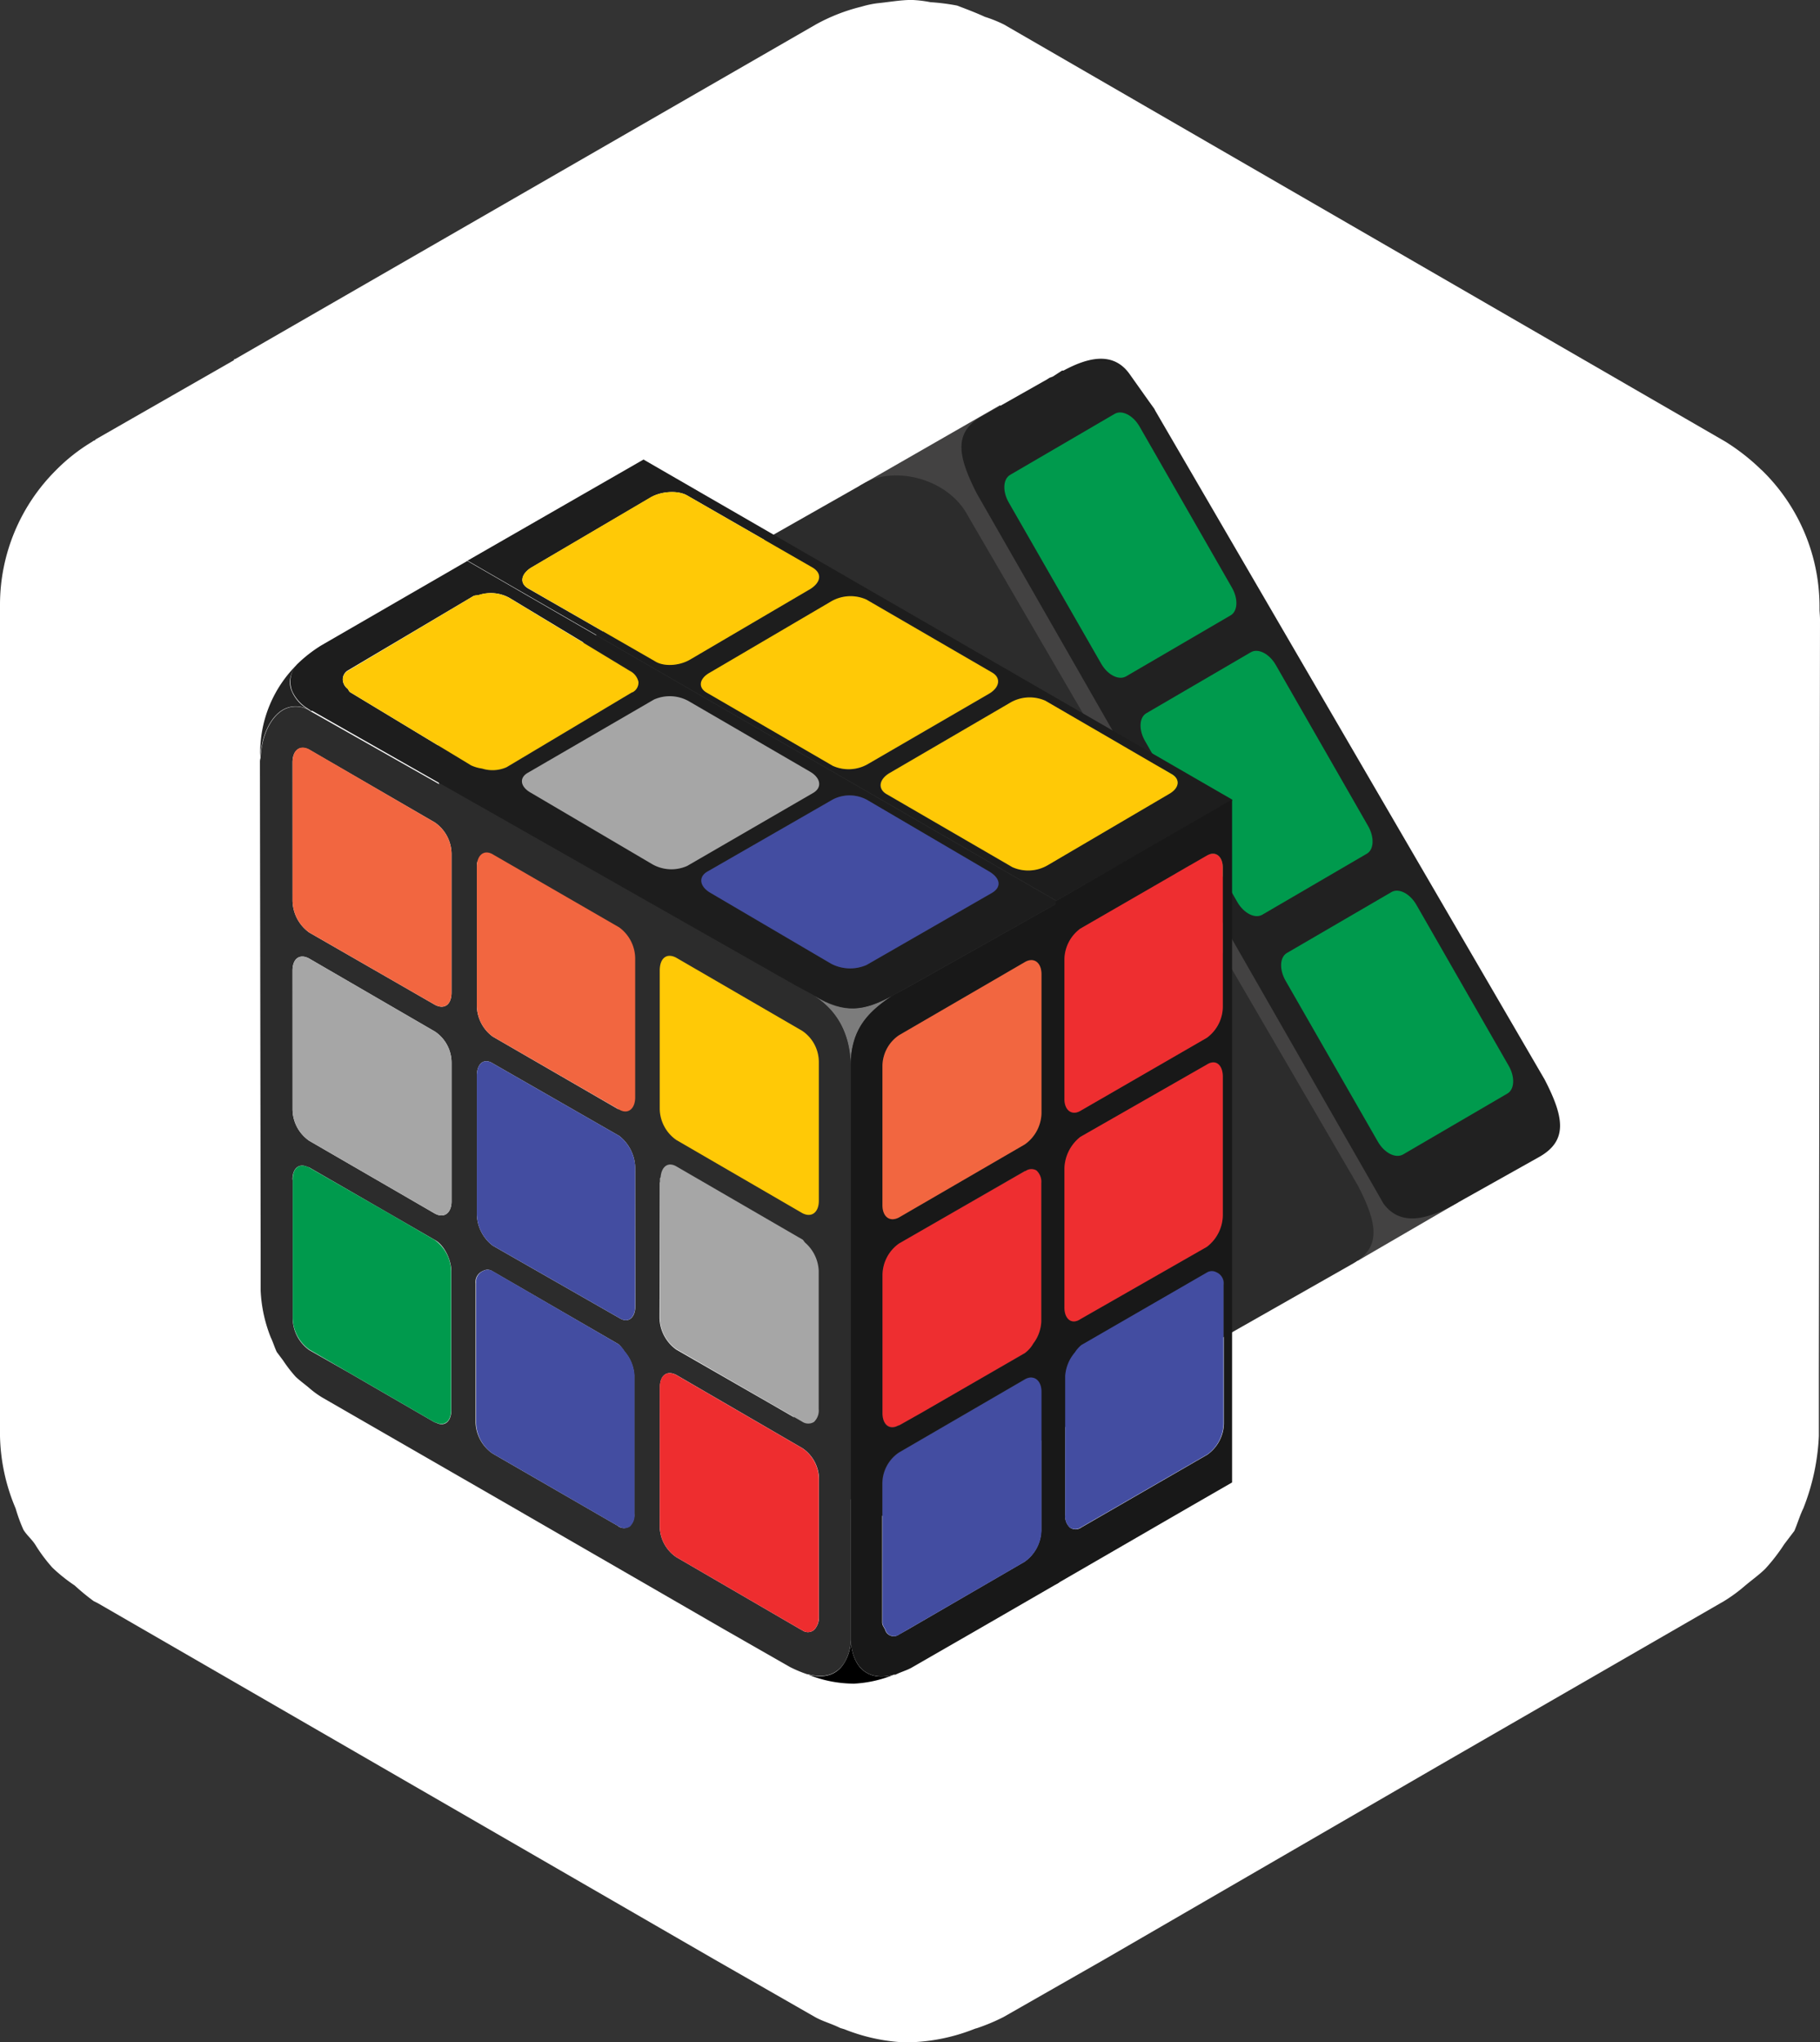 <svg xmlns="http://www.w3.org/2000/svg" viewBox="0 0 306.13 343.38">
  <rect x="0" y="0" width="306.13" height="343.38" fill="#333333" stroke="none"/>
  <defs>
    <style>
      .b80676fd-8504-4159-adc1-1e47e105d662 {
        fill: #009a4d;
      }

      .fa9b8464-0f5b-481e-923b-f73f4c36ef73 {
        fill: #fff;
      }

      .aeec8205-6346-4a95-b29a-8a0eb63f6629 {
        fill: #434242;
      }

      .a47d13bf-70f9-4598-9dee-9e7d41cb8071 {
        fill: #212121;
      }

      .bcbc3db1-63d6-4294-8c02-1951e5bb2631 {
        fill: #2c2c2c;
      }

      .ad117270-f948-4a22-a983-27ba1acd03fe {
        fill: #232323;
      }

      .f4a54a77-58a6-4686-b372-6f04c90eab11 {
        fill: #7c7c7c;
      }

      .bffc63db-00aa-46c6-b176-a9577d169bc6 {
        fill: #1d1d1d;
      }

      .be8a9f84-cf98-4dfd-bfa2-3158bb2a915b {
        fill: #181818;
      }

      .fa236f48-3baf-45e8-9d5a-93ec8170629a {
        fill: #a6a6a6;
      }

      .e7eb9786-6779-415e-86d3-6616cf13a3e1 {
        fill: #434da1;
      }

      .ae8fe9ee-572a-4868-8bb5-72adc561ad04 {
        fill: #ffc906;
      }

      .ffb26f0c-5a0d-45c3-b1c0-781c776cf4a9 {
        fill: #ee2e30;
      }

      .b61346ae-23c7-4fa7-803f-d5d2c48ce1dd {
        fill: #f26640;
      }

      .b1db1706-b54c-4745-ad6f-bf86ed47f978 {
        fill: #ee2d2f;
      }
    </style>
  </defs>
  <title>-</title>
  <g id="a1666873-3783-49e9-ab42-cceb251175c4" data-name="Layer 13">
    <g>
      <g>
        <path class="b80676fd-8504-4159-adc1-1e47e105d662" d="M11.61,210.28a4.08,4.08,0,0,1,.54.22A3.41,3.41,0,0,0,11.61,210.28Z"/>
        <path class="fa9b8464-0f5b-481e-923b-f73f4c36ef73" d="M306.13,104.24l-.19,126.92v10.3a37.51,37.51,0,0,1-2.62,12.18c-.56,1.13-.94,2.45-1.5,3.77l-1.7,2.24a31.36,31.36,0,0,1-3.18,4.12c-.94.94-2.24,1.88-3.37,2.82a26.55,26.55,0,0,1-3.56,2.62L241.82,297l-56,32.44-17.05,9.73a33.49,33.49,0,0,1-4.5,1.88c-.11,0-.21.07-.32.09a31.91,31.91,0,0,1-11.84,2.28A31.3,31.3,0,0,1,142,341.2l-.65-.19c-1.5-.75-3-1.13-4.31-1.88l-17-9.73L16.49,269.59l-.75-.38a37.33,37.33,0,0,1-3.18-2.62,27.61,27.61,0,0,1-3.75-3A26.93,26.93,0,0,1,6,259.84c-.57-.95-1.49-1.68-2.06-2.62a27.18,27.18,0,0,1-1.31-3.58A32.75,32.75,0,0,1,0,241.46V101.62A31.91,31.91,0,0,1,9.35,79.13a30.64,30.64,0,0,1,6.2-4.88.66.66,0,0,1,.38-.19l.18-.19,6.2-3.55,17.05-9.76c0-.18,0-.18.19-.18L137.22,4.12a30.89,30.89,0,0,1,7.68-3,16.66,16.66,0,0,1,2.64-.57c1.86-.18,3.93-.56,5.8-.56a20.28,20.28,0,0,1,3.18.38A35.09,35.09,0,0,1,161,.94c1.48.57,3,1.13,4.66,1.89a22.66,22.66,0,0,1,3.21,1.29L290.2,74.25a35.63,35.63,0,0,1,6,4.69c.1.1.18.21.27.31-.09-.1-.17-.21-.25-.31a32,32,0,0,1,9.83,23v.71C306.08,103.15,306.13,103.7,306.13,104.24Z"/>
      </g>
      <g>
        <g>
          <polygon class="aeec8205-6346-4a95-b29a-8a0eb63f6629" points="245.24 202.19 228.38 211.99 160.09 91.83 144.54 81.72 168.24 68.12 171.83 80.63 245.24 202.19"/>
          <path class="a47d13bf-70f9-4598-9dee-9e7d41cb8071" d="M259,194.48l-12.79,7.17c-.6.36-2.39,1.32-2.39,1.32-4.42,2.27-8.49,3-11.12-.6L164.31,83c-3.23-6.34-3.95-10.28.83-13l11-6.22.36-.24.6-.23,1.55-1h.24c4.42-2.39,8.49-3.11,11.12.6l3.22,4.54.72,1a2.53,2.53,0,0,1,.36.59l65.51,112.49C263.05,187.79,263.76,191.73,259,194.48Z"/>
          <g>
            <path class="bcbc3db1-63d6-4294-8c02-1951e5bb2631" d="M228.43,199.4,162.87,86.84c-3.28-6.34-12.13-8.49-17.32-5.7L78.16,119.38c-5.38,3.48-6.63,9.6-1.75,18.78l61.47,107.73c3.87,6.63,10.32,11,15.82,8.54l73.94-42C232.35,209.71,231.71,205.74,228.43,199.4Z"/>
            <path class="b80676fd-8504-4159-adc1-1e47e105d662" d="M185.23,111.61,169.69,84.52c-1.09-1.88-1-4,.25-4.69l17.55-10.24c1.22-.71,3.1.24,4.18,2.12L207.21,98.8c1.09,1.88,1,4-.25,4.69l-17.55,10.24C188.18,114.44,186.31,113.49,185.23,111.61Z"/>
            <path class="b80676fd-8504-4159-adc1-1e47e105d662" d="M208.13,151.69,192.6,124.6c-1.09-1.88-1-4,.25-4.69l17.55-10.24c1.22-.71,3.09.24,4.18,2.12l15.54,27.1c1.08,1.88,1,4-.25,4.68l-17.55,10.24C211.09,154.52,209.22,153.57,208.13,151.69Z"/>
            <path class="b80676fd-8504-4159-adc1-1e47e105d662" d="M231.78,192l-15.54-27.09c-1.08-1.88-1-4,.26-4.69L234.05,150c1.22-.71,3.09.24,4.18,2.12l15.54,27.09c1.08,1.88,1,4-.26,4.69L236,194.12C234.74,194.83,232.87,193.88,231.78,192Z"/>
          </g>
        </g>
        <g>
          <path class="ad117270-f948-4a22-a983-27ba1acd03fe" d="M49.12,116.31a6.43,6.43,0,0,0,2.57,2.89l.19.11.17.13a4.33,4.33,0,0,0-4.43-.12c-2.16,1.23-3.65,4.39-3.85,8.12v-1a20.75,20.75,0,0,1,6.39-14.89C48.8,113.08,48.39,114.7,49.12,116.31Z"/>
          <path d="M142,279.62a7.68,7.68,0,0,0,1.11-3.64c.41,5.1,3.52,6.67,7.26,5.61a20.48,20.48,0,0,1-6.71,1.51,20.75,20.75,0,0,1-7.73-1.52C138.55,282.27,140.75,281.7,142,279.62Z"/>
          <path class="f4a54a77-58a6-4686-b372-6f04c90eab11" d="M150,167.49c-4.5,3-6.93,6-6.93,12,0-4.62-1.58-9.12-6.08-12C142.11,170.53,145.27,170,150,167.49Z"/>
          <path class="bffc63db-00aa-46c6-b176-a9577d169bc6" d="M178.07,151.73,78.61,94.32,54.06,108.51a23.22,23.22,0,0,0-3.89,3v0h0a4.29,4.29,0,0,0-1,4.75,6.57,6.57,0,0,0,2.63,2.9l.13.1.38.22a1.33,1.33,0,0,0-.21-.09l.19.14h.24l81.36,46.21,3.16,1.7c5.11,3,8.27,2.55,13,0l3.28-1.82Zm-70.68-37.07a1.75,1.75,0,0,1-1,1.73l-.11.07-21.08,12.6a5.87,5.87,0,0,1-4.1.18,6.34,6.34,0,0,1-1.84-.53l-.67-.41L58.92,116.41c-.28-.18-.27-.41-.47-.61a2,2,0,0,1-.79-1.57,1.74,1.74,0,0,1,.78-1.46L79.6,100.24h0l0,0c.26-.15.66-.1,1-.2a6.45,6.45,0,0,1,5.06.47L106,112.77A2.71,2.71,0,0,1,107.39,114.66Zm29.36,18.66L115.59,145.6a6.5,6.5,0,0,1-6-.36L89.33,133.32c-1.83-1-2.07-2.56-.49-3.41L110,117.63a6.52,6.52,0,0,1,6,.36l20.31,11.8C138.09,130.89,138.21,132.47,136.75,133.32Zm29.68,13.25c1.82,1.1,2.06,2.56.48,3.53l-21.16,12.16a6.88,6.88,0,0,1-6-.24l-20.3-11.92c-1.83-1.09-1.95-2.68-.49-3.53l21.16-12.16a6.13,6.13,0,0,1,6,.25Z"/>
          <path class="be8a9f84-cf98-4dfd-bfa2-3158bb2a915b" d="M150.66,281.5l-.29.09a2.13,2.13,0,0,0,.25,0c1-.49,1.94-.73,2.79-1.22L164.48,274l13.64-7.88V151.76l-.05,0-24.78,13.94L150,167.49c-4.5,3-6.93,6-6.93,12v96.31c0,.06,0,.09,0,.14s0-.06,0-.1v-.09C143.48,281.17,146.72,282.72,150.66,281.5Zm24.52-94.31a6.62,6.62,0,0,1-2.79,5.23L151.23,204.7c-1.58.85-2.8-.12-2.8-2.06V179.29a6.32,6.32,0,0,1,2.8-5.23l21.16-12.29c1.46-.85,2.79,0,2.79,2.07Zm0,35a6.52,6.52,0,0,1-.73,2.67,6.12,6.12,0,0,1-.63,1,6.35,6.35,0,0,1-1.43,1.68l-17.6,10.11-3.61,2.08s0,0-.06,0c-1.51.85-2.65-.07-2.68-2,0,0,0,0,0-.06v-23.3a6.62,6.62,0,0,1,2.76-5.27l21.2-12.24c.07,0,.11,0,.18,0a1.59,1.59,0,0,1,1.76-.05h0a2.61,2.61,0,0,1,.85,2.17Zm-24,52.66a1.49,1.49,0,0,1-2.31-.85c-.25-.49-.49-.73-.49-1.22V249.45a6.31,6.31,0,0,1,2.8-5.22l21.16-12.29c1.46-.85,2.79.12,2.79,2.07v23.35a6.62,6.62,0,0,1-2.79,5.23L152.69,274Z"/>
          <path class="fa236f48-3baf-45e8-9d5a-93ec8170629a" d="M115.59,145.6a6.5,6.5,0,0,1-6-.36L89.33,133.32c-1.83-1-2.07-2.56-.49-3.41L110,117.63a6.52,6.52,0,0,1,6,.36l20.31,11.8c1.82,1.1,1.94,2.68.48,3.53Z"/>
          <path class="e7eb9786-6779-415e-86d3-6616cf13a3e1" d="M166.91,150.1l-21.16,12.16a6.88,6.88,0,0,1-6-.24l-20.3-11.92c-1.83-1.09-1.95-2.68-.49-3.53l21.16-12.16a6.13,6.13,0,0,1,6,.25l20.31,11.91C168.25,147.67,168.49,149.13,166.91,150.1Z"/>
          <path class="ae8fe9ee-572a-4868-8bb5-72adc561ad04" d="M85.62,100.51l20.31,12.3a2.73,2.73,0,0,1,1.46,1.85,1.85,1.85,0,0,1-1,1.75l-.08,0L85.21,129a5.83,5.83,0,0,1-4.12.23,6.58,6.58,0,0,1-1.86-.54l-.65-.4L58.93,116.41c-.29-.18-.27-.41-.48-.61a2.12,2.12,0,0,1-.79-1.57,1.68,1.68,0,0,1,.82-1.41l21.13-12.58c.27-.17.69-.12,1-.23A6.49,6.49,0,0,1,85.62,100.51Z"/>
          <path class="e7eb9786-6779-415e-86d3-6616cf13a3e1" d="M148.92,274c-.25-.49-.49-.73-.49-1.22V249.45a6.31,6.31,0,0,1,2.8-5.22l21.16-12.29c1.46-.85,2.79.12,2.79,2.07v23.35a6.62,6.62,0,0,1-2.79,5.23L152.69,274l-1.46.85A1.49,1.49,0,0,1,148.92,274Z"/>
          <path class="ffb26f0c-5a0d-45c3-b1c0-781c776cf4a9" d="M175.14,222.25a6.68,6.68,0,0,1-.69,2.63,6.87,6.87,0,0,1-.63,1,5.14,5.14,0,0,1-1.44,1.63l-17.59,10.16-3.56,2-.11,0c-1.47.8-2.65-.08-2.68-2,0,0,0,0,0-.07V214.43a6.54,6.54,0,0,1,2.8-5.35l21.16-12.16c.06,0,.11,0,.17-.06a1.69,1.69,0,0,1,1.76-.05h0a2.58,2.58,0,0,1,.81,2.13Z"/>
          <path class="b61346ae-23c7-4fa7-803f-d5d2c48ce1dd" d="M151.23,204.7c-1.58.85-2.8-.12-2.8-2.06V179.29a6.32,6.32,0,0,1,2.8-5.23l21.16-12.29c1.46-.85,2.79,0,2.79,2.07v23.35a6.62,6.62,0,0,1-2.79,5.23Z"/>
          <path class="bcbc3db1-63d6-4294-8c02-1951e5bb2631" d="M43.72,128l.12,82.33V217a24.18,24.18,0,0,0,1.71,7.9c.36.73.6,1.58,1,2.43l1.09,1.46a22.74,22.74,0,0,0,2.07,2.68c.61.6,1.46,1.21,2.19,1.82a15.63,15.63,0,0,0,2.31,1.7l31.25,18,36.37,21,11.06,6.32a21.29,21.29,0,0,0,2.92,1.22c.05,0,.1,0,.15,0l-.17-.05c2.67.78,4.94.2,6.24-1.91a7.78,7.78,0,0,0,1.08-3.78V179.53c0-4.62-1.58-9.12-6.08-12l-3.16-1.7-81.6-46.21a4.31,4.31,0,0,0-4.62-.26c-2.24,1.3-3.78,4.66-3.85,8.65v-.53C43.76,127.62,43.73,127.78,43.72,128Zm63.12,56.55c0,1.94-1.22,2.91-2.68,2.06L82.88,174.3a6.53,6.53,0,0,1-2.67-5.23V145.72c0-1.94,1.21-2.92,2.67-2.07l21.28,12.29a6.54,6.54,0,0,1,2.68,5.23ZM111,233.28c0-2.07,1.22-2.92,2.8-2.07l21.16,12.29a6.32,6.32,0,0,1,2.8,5.23v23.34A3.16,3.16,0,0,1,137,274a1.61,1.61,0,0,1-2.07.12l-.24-.12-20.92-12.16a6.32,6.32,0,0,1-2.8-5.23Zm0-35s0,0,0,0h0c0-.16.11-.19.12-.33.19-1.71,1.22-2.59,2.66-1.81L134.25,208l.7.4c.2.11.32.41.51.58a6.56,6.56,0,0,1,2.27,4.64v23.35a2.53,2.53,0,0,1-.82,2.13,1.69,1.69,0,0,1-2,0l-5.7-3.29-15.48-8.89a6.75,6.75,0,0,1-2.8-5.36Zm0-35.15c0-2.06,1.22-2.92,2.8-2.06l21.16,12.28a6.32,6.32,0,0,1,2.8,5.23v23.35c0,1.94-1.22,2.91-2.8,2.06l-21.16-12.28a6.49,6.49,0,0,1-2.8-5.23Zm-4.13,56.43c0,2.07-1.22,3-2.68,2.07L82.88,209.45a6.8,6.8,0,0,1-2.67-5.36V180.87c0-2.07,1.21-3,2.67-2.07L104.16,191a7,7,0,0,1,2.68,5.35ZM80,215.81a2,2,0,0,1,1.27-2.12,1.51,1.51,0,0,1,1.46,0L104,226a5.09,5.09,0,0,1,1,1.22,6.65,6.65,0,0,1,1.67,4v23.3a2.57,2.57,0,0,1-.82,2.14,1.64,1.64,0,0,1-1.89-.05H104l-21.2-12.24A6.6,6.6,0,0,1,80,239.11ZM49.2,198.34v0c0-1.94,1.15-2.85,2.62-2.07,0,0,.08,0,.14,0l13.16,7.59,8,4.62c1.58.85,2.8,3.29,2.8,5.35v23.23c0,2-1.16,2.95-2.67,2.11,0,0-.08,0-.12,0L58.68,230.8,52,227l0,0h0a6.6,6.6,0,0,1-2.76-5.28v-23.3Zm0-35.11c0-2.06,1.21-2.91,2.79-2.06l21.16,12.28a6.32,6.32,0,0,1,2.8,5.23V202c0,1.94-1.22,2.92-2.8,2.06L52,191.81a6.48,6.48,0,0,1-2.79-5.23Zm0-35c0-2.07,1.21-3,2.79-2.19L73.15,138.3a6.5,6.5,0,0,1,2.8,5.23v23.35c0,2.07-1.22,2.92-2.8,2.07L52,156.79a6.71,6.71,0,0,1-2.79-5.35Z"/>
          <path class="b80676fd-8504-4159-adc1-1e47e105d662" d="M51.82,196.25c.06,0,.11,0,.17.06l13.13,7.54,8,4.65a6.62,6.62,0,0,1,2.76,5.27v23.3c0,2-1.18,2.83-2.64,2.09,0,0-.08,0-.13,0L58.68,230.8,52,226.92a6.71,6.71,0,0,1-2.76-5.31V198.32C49.22,196.38,50.38,195.53,51.82,196.25Z"/>
          <path class="fa236f48-3baf-45e8-9d5a-93ec8170629a" d="M52,161.17l21.16,12.28a6.32,6.32,0,0,1,2.8,5.23V202c0,1.94-1.22,2.92-2.8,2.06L52,191.81a6.48,6.48,0,0,1-2.79-5.23V163.23C49.2,161.17,50.41,160.32,52,161.17Z"/>
          <path class="b61346ae-23c7-4fa7-803f-d5d2c48ce1dd" d="M52,126,73.15,138.3a6.5,6.5,0,0,1,2.8,5.23v23.35c0,2.07-1.22,2.92-2.8,2.07L52,156.79a6.71,6.71,0,0,1-2.79-5.35V128.21C49.2,126.14,50.41,125.17,52,126Z"/>
          <path class="e7eb9786-6779-415e-86d3-6616cf13a3e1" d="M80.08,239.12V215.77a2,2,0,0,1,1.22-2.08,1.61,1.61,0,0,1,1.49,0L104,226a4.89,4.89,0,0,1,1.09,1.23,6.83,6.83,0,0,1,1.64,4v23.35a2.59,2.59,0,0,1-.79,2.12,1.71,1.71,0,0,1-1.89-.05L82.76,244.35A6.54,6.54,0,0,1,80.08,239.12Z"/>
          <path class="e7eb9786-6779-415e-86d3-6616cf13a3e1" d="M104.16,221.61,82.88,209.45a6.8,6.8,0,0,1-2.67-5.36V180.87c0-2.07,1.21-3,2.67-2.07L104.16,191a7,7,0,0,1,2.68,5.35v23.23C106.84,221.61,105.62,222.58,104.16,221.61Z"/>
          <path class="b61346ae-23c7-4fa7-803f-d5d2c48ce1dd" d="M104.16,186.58,82.88,174.3a6.53,6.53,0,0,1-2.67-5.23V145.72c0-1.94,1.21-2.92,2.67-2.07l21.28,12.29a6.54,6.54,0,0,1,2.68,5.23v23.35C106.84,186.46,105.62,187.43,104.16,186.58Z"/>
          <path class="b1db1706-b54c-4745-ad6f-bf86ed47f978" d="M113.77,231.21l21.16,12.29a6.32,6.32,0,0,1,2.8,5.23v23.34A3.16,3.16,0,0,1,137,274a1.61,1.61,0,0,1-2.07.12l-.24-.12-20.92-12.16a6.32,6.32,0,0,1-2.8-5.23V233.28C111,231.21,112.19,230.36,113.77,231.21Z"/>
          <path class="fa236f48-3baf-45e8-9d5a-93ec8170629a" d="M111,221.51V198.22c0-.16.11-.2.12-.34.17-1.72,1.23-2.57,2.64-1.76L134.25,208l.68.39c.21.11.33.42.53.59a6.64,6.64,0,0,1,2.25,4.7v23.29a2.62,2.62,0,0,1-.8,2.13,1.84,1.84,0,0,1-2-.06l-5.68-3.27-15.5-8.95A6.59,6.59,0,0,1,111,221.51Z"/>
          <path class="ae8fe9ee-572a-4868-8bb5-72adc561ad04" d="M113.77,161.05l21.16,12.28a6.32,6.32,0,0,1,2.8,5.23v23.35c0,1.94-1.22,2.91-2.8,2.06l-21.16-12.28a6.49,6.49,0,0,1-2.8-5.23V163.11C111,161.05,112.19,160.19,113.77,161.05Z"/>
        </g>
        <g>
          <path class="bffc63db-00aa-46c6-b176-a9577d169bc6" d="M177.58,151.49l29.66-16.85v-.2l-99-57.17-29.6,17,99,57.13Zm-67.49-40.35L88.93,99c-1.58-.85-1.34-2.43.37-3.52l20.3-11.92c1.83-1,4.5-1.1,6-.24l21.16,12.16c1.58,1,1.34,2.43-.36,3.52L116.05,110.9C114.23,112,111.55,112.12,110.09,111.14Zm30,17.64L119,116.5c-1.58-.86-1.34-2.44.48-3.41l20.31-11.92a6.52,6.52,0,0,1,6-.36l21.16,12.28c1.46.85,1.34,2.43-.48,3.53l-20.31,11.79A6.49,6.49,0,0,1,140.13,128.78Zm36.12,16.66a6.52,6.52,0,0,1-6,.36l-21.16-12.28c-1.46-.85-1.34-2.43.48-3.53l20.31-11.79a6.49,6.49,0,0,1,6-.37L197,130.12c1.58.85,1.34,2.43-.48,3.4Z"/>
          <path class="ae8fe9ee-572a-4868-8bb5-72adc561ad04" d="M197,130.12l-21.16-12.29a6.49,6.49,0,0,0-6,.37L149.61,130c-1.82,1.1-1.94,2.68-.48,3.53l21.16,12.28a6.52,6.52,0,0,0,6-.36l20.31-11.92C198.38,132.55,198.62,131,197,130.12Z"/>
          <path class="ae8fe9ee-572a-4868-8bb5-72adc561ad04" d="M166.88,113.09l-21.16-12.28a6.52,6.52,0,0,0-6,.36l-20.31,11.92c-1.82,1-2.06,2.55-.48,3.41l21.16,12.28a6.49,6.49,0,0,0,6-.37l20.31-11.79C168.22,115.52,168.34,113.94,166.88,113.09Z"/>
          <path class="ae8fe9ee-572a-4868-8bb5-72adc561ad04" d="M136.72,95.46,115.56,83.3c-1.46-.86-4.13-.73-6,.24L89.3,95.46c-1.71,1.09-2,2.67-.37,3.52l21.16,12.16c1.46,1,4.14.86,6-.24L136.36,99C138.06,97.89,138.3,96.43,136.72,95.46Z"/>
          <path class="be8a9f84-cf98-4dfd-bfa2-3158bb2a915b" d="M177.58,151.53V266.41l22.87-13.23,6.79-3.91V134.44Zm1.46,9.84a6.54,6.54,0,0,1,2.68-5.23L203,143.86c1.46-.85,2.68.12,2.68,2.06v23.35A6.54,6.54,0,0,1,203,174.5l-21.28,12.29c-1.46.85-2.68-.13-2.68-2.07Zm0,35.14a7,7,0,0,1,2.68-5.35L203,179c1.46-1,2.68,0,2.68,2.07V204.3a6.79,6.79,0,0,1-2.68,5.35l-21.28,12.16c-1.46,1-2.68,0-2.68-2.07Zm24.05,48.08-21.2,12.24h0a1.64,1.64,0,0,1-1.89.05,2.59,2.59,0,0,1-.82-2.14V231.45a6.6,6.6,0,0,1,1.67-4,4.73,4.73,0,0,1,1-1.22l21.28-12.29a1.57,1.57,0,0,1,1.46,0,2,2,0,0,1,1.27,2.13v23.3A6.59,6.59,0,0,1,203.09,244.59Z"/>
          <path class="e7eb9786-6779-415e-86d3-6616cf13a3e1" d="M205.8,239.32V216a2,2,0,0,0-1.22-2.08,1.61,1.61,0,0,0-1.49,0l-21.2,12.24a5.35,5.35,0,0,0-1.09,1.24,6.76,6.76,0,0,0-1.63,4v23.35a2.57,2.57,0,0,0,.78,2.11,1.69,1.69,0,0,0,1.89-.05l21.28-12.28A6.54,6.54,0,0,0,205.8,239.32Z"/>
          <path class="ffb26f0c-5a0d-45c3-b1c0-781c776cf4a9" d="M181.72,221.81,203,209.65a6.79,6.79,0,0,0,2.68-5.35V181.07c0-2.07-1.22-3-2.68-2.07l-21.28,12.16a7,7,0,0,0-2.68,5.35v23.23C179,221.81,180.26,222.78,181.72,221.81Z"/>
          <path class="ffb26f0c-5a0d-45c3-b1c0-781c776cf4a9" d="M181.72,186.79,203,174.5a6.54,6.54,0,0,0,2.68-5.23V145.92c0-1.94-1.22-2.91-2.68-2.06l-21.28,12.28a6.54,6.54,0,0,0-2.68,5.23v23.35C179,186.66,180.26,187.64,181.72,186.79Z"/>
        </g>
      </g>
    </g>
  </g>
</svg>
